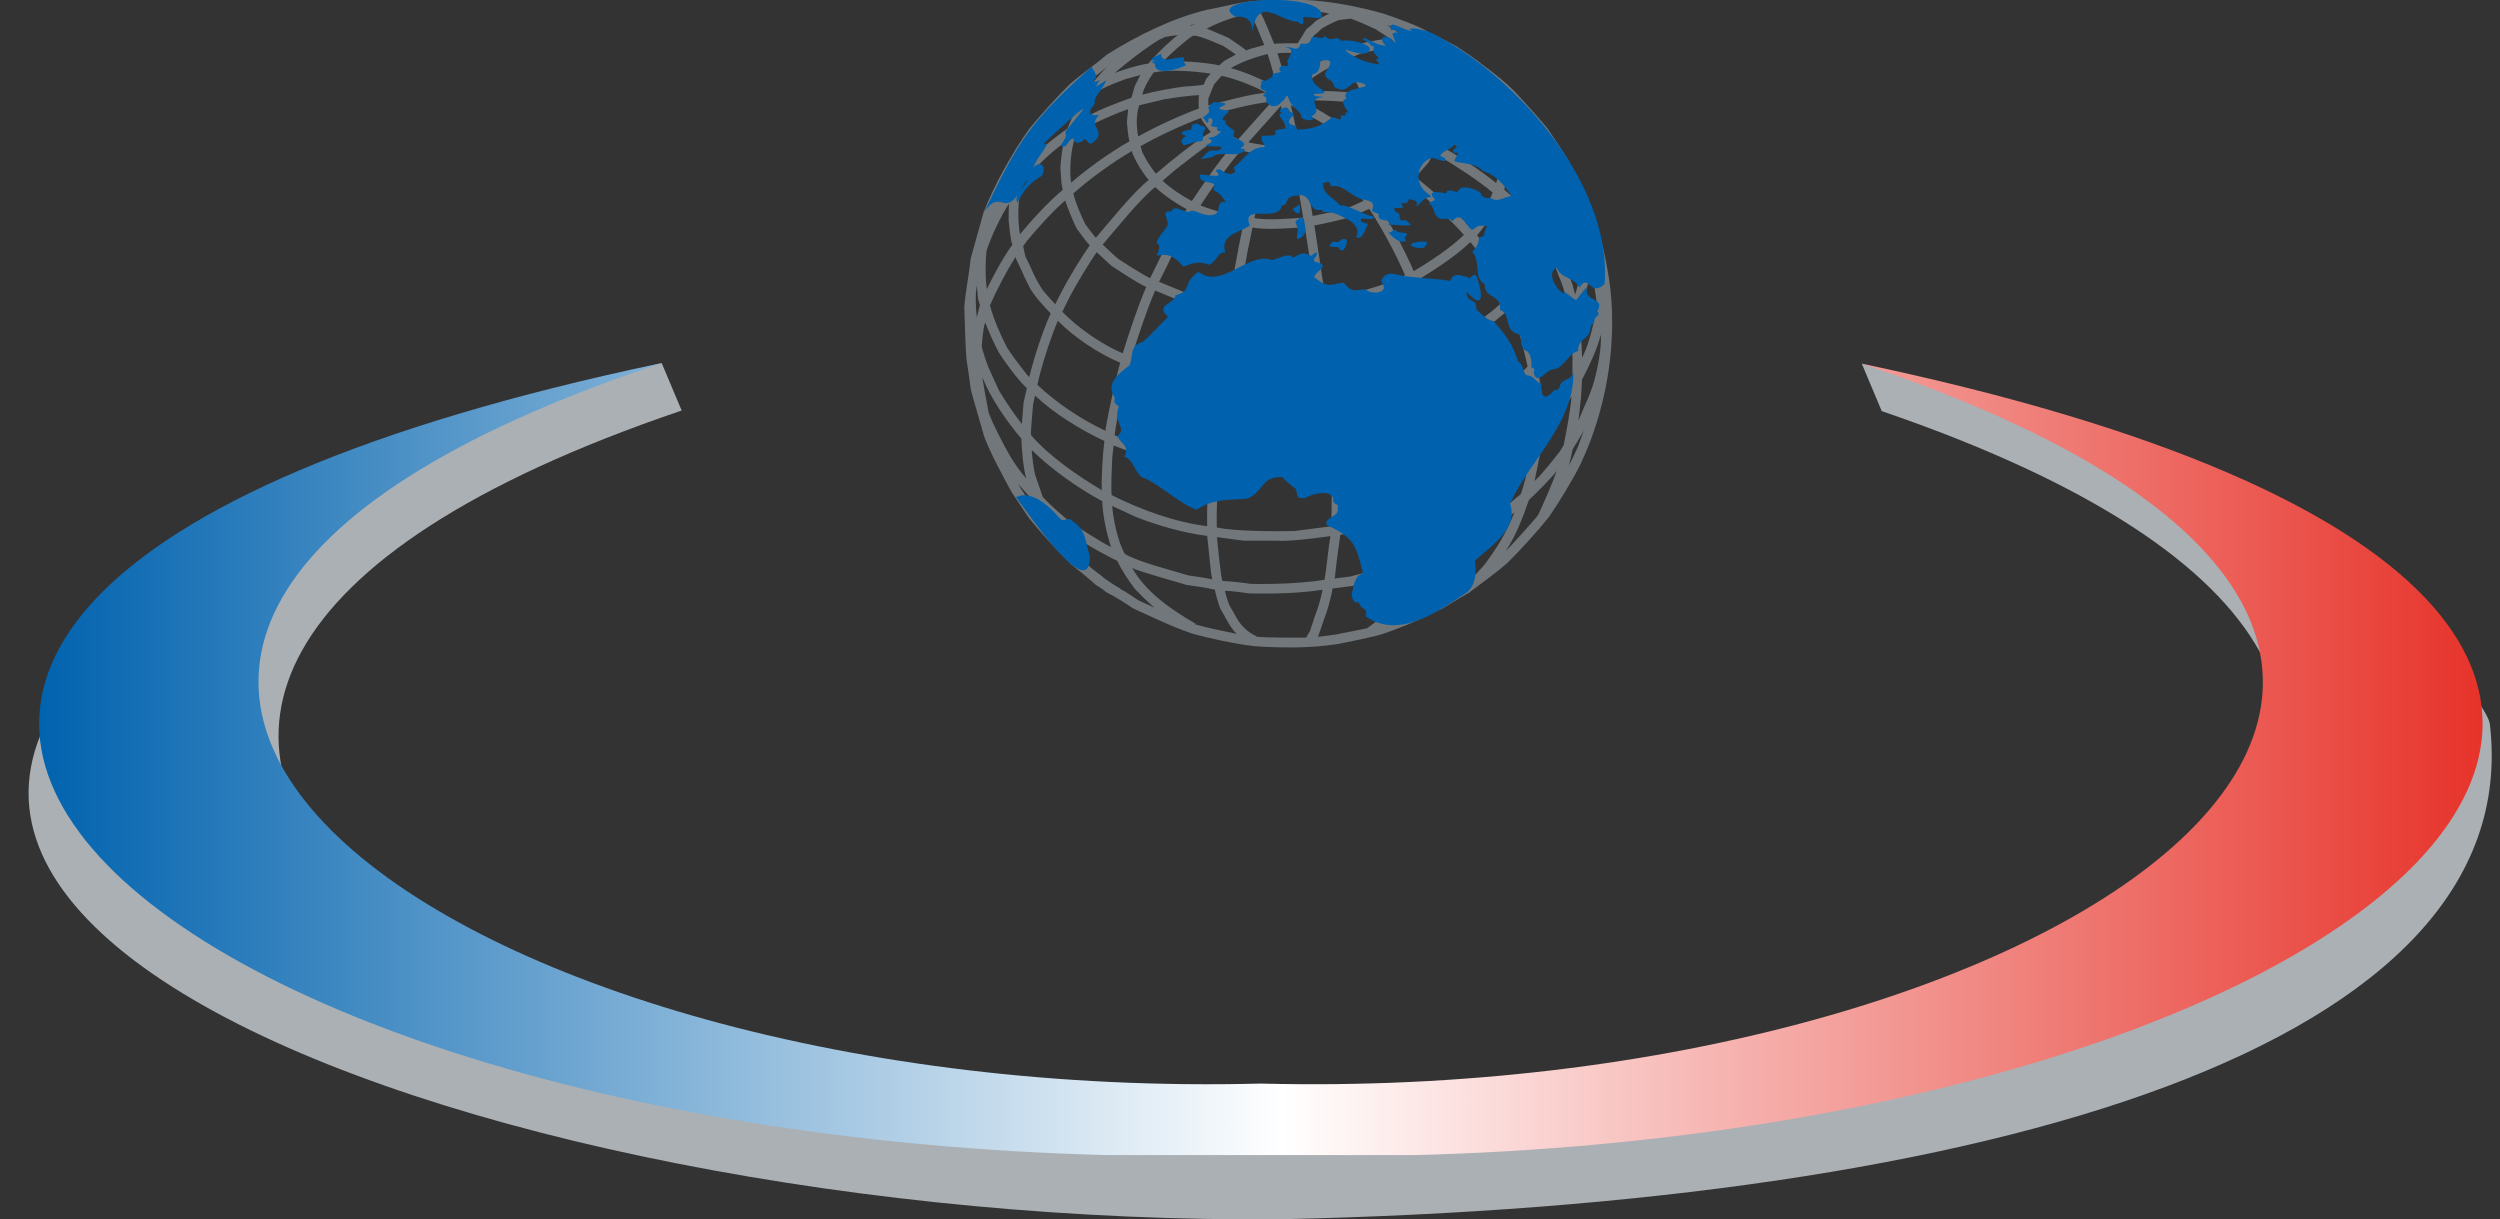 <?xml version="1.0" encoding="utf-8"?>
<!-- Generator: Adobe Illustrator 27.5.0, SVG Export Plug-In . SVG Version: 6.00 Build 0)  -->
<svg version="1.1" id="Layer_1" xmlns="http://www.w3.org/2000/svg" xmlns:xlink="http://www.w3.org/1999/xlink" x="0px" y="0px"
	 width="2632.33px" height="1283.785px" viewBox="0 0 2632.33 1283.785" style="enable-background:new 0 0 2632.33 1283.785;"
	 xml:space="preserve">
<rect x="0" y="0" width="2632.33" height="1283.785" fill="#333333" stroke="none"/>
<path style="fill:#ABB0B4;" d="M2195.546,445.132l-235.193-62.218l20.997,49.96c893.519,305.749,218.42,795.941-632.82,774.088
	C495.991,1229.19-178.969,736.498,717.752,432.25l-21.048-49.989c0,0-142.689,37.065-142.689,37.065
	S341.186,529.102,341.186,529.102c-821.61,399.724,148.758,761.984,1007.332,754.683
	c751.453-16.026,1311.716-183.478,1273.232-520.34c-0.003-21.588-113.048-159.841-299.319-233.826
	C2322.431,529.62,2195.546,445.132,2195.546,445.132z"/>
<g>
	<defs>
		<path id="SVGID_1_" d="M696.704,382.261c-1263.791,265.646-504.868,863.956,630.814,833.935
			c1133.247,30.179,1895.293-567.651,632.835-833.281c895.089,300.029,215.57,779.601-632.847,758.011
			C477.753,1162.874-201.579,680.874,696.704,382.261L696.704,382.261z"/>
	</defs>
	<clipPath id="SVGID_00000161618272469397137050000006910033043557053084_">
		<use xlink:href="#SVGID_1_"  style="overflow:visible;"/>
	</clipPath>
	<g style="clip-path:url(#SVGID_00000161618272469397137050000006910033043557053084_);">
		
			<linearGradient id="SVGID_00000047780994379385913770000009237935357826828443_" gradientUnits="userSpaceOnUse" x1="2289.877" y1="-551.954" x2="2295.822" y2="-551.954" gradientTransform="matrix(435.457 0 0 -435.457 -997110.062 -239553.25)">
			<stop  offset="0" style="stop-color:#0062AE"/>
			<stop  offset="0.506" style="stop-color:#FFFFFF"/>
			<stop  offset="1" style="stop-color:#E63027"/>
		</linearGradient>
		
			<rect x="33.136" y="381.395" style="fill:url(#SVGID_00000047780994379385913770000009237935357826828443_);" width="2588.701" height="834.838"/>
	</g>
</g>
<path style="fill:#71777A;" d="M1695.775,305.65c-4.465-39.425-16.432-83.853-34.781-119.104l-0.194,0.081l-8.123-15.09l0.178-0.106
	c-2.615-5.435-18.953-29.595-22.656-35.069c-6.139-8.245-25.349-29.225-32.543-37.059c-10.259-11.245-26.711-24.02-39.017-32.933
	l0.091-0.163c-6.371-4.809-18.87-13.449-25.655-17.808c-7.169-3.772-21.364-11.495-28.907-14.436
	c-8.724-6.307-36.249-15.733-46.568-19.331C1432.802,7.356,1399.759,0.903,1373.933,0c-12.055-0.152-41.283-0.098-52.913,1.146
	c-10.833-0.032-38.639,7.293-49.566,9.005c-36.569,8.658-74.093,27.33-105.829,47.272c-11.171,9.576-27.602,21.148-38.731,30.768
	c-13.023,12.682-32.72,34.291-43.979,48.565c-17.663,24.987-36.355,58.55-47.352,87.026c-0.001-0.001-13.484,48.512-13.484,48.512
	c-1.327,13.892-5.787,36.865-6.721,50.698c0.594,15.701,0.915,39.783,2.285,55.257c1.177,7.605,3.53,23.31,4.435,31.013
	c0.852,5.175,13.275,46.363,14.141,50.162c6.259,17.122,20.113,42.556,28.911,58.687c0,0,18.083,27.092,18.083,27.092
	c11.313,14.232,30.996,35.844,44.049,48.496c7.596,6.005,19.398,15.675,26.563,22.128c2.995,1.68,8.778,5.533,11.245,7.894
	c7.477,3.492,21.476,12.251,28.192,16.973c19.105,8.598,41.618,19.596,61.515,26.235c18.397,5.251,47.578,11.432,66.608,13.516
	c27.833,1.821,59.285,2.162,86.892-2.324c10.7-2.105,39.636-7.622,49.628-11.315c7.985-2.736,23.915-8.757,31.562-12.381
	c0,0.001,29.424-13.632,29.424-13.632c6.721-4.509,21.014-12.634,27.93-16.795c11.273-8.363,29.07-21.466,39.704-30.632
	c13.029-12.67,32.722-34.289,43.966-48.568c9.576-13.33,26.677-41.405,33.733-56.261
	C1690.502,433.372,1702.248,366.459,1695.775,305.65z M1642.312,475.458c-5.4,6.9-19.929,25.466-26.466,30.904l5.526-27.387
	l1.572-23.162c8.874-8.978,25.129-27.542,31.665-38.223c-0.601,12.163-5.693,39.193-8.239,51.308
	C1646.37,468.898,1642.312,475.458,1642.312,475.458z M1362.814,559.149c-18.913,0.415-63.519,0.428-81.636-3.806
	c-0.452-14.576,0.725-44.967,1.78-59.643c36.8,4.401,82.652,2.092,119.261-3.353c0.021,12.589,0.202,49.862-0.736,61.832
	L1362.814,559.149z M1400.847,564.47c-2.221,12.55-3.959,33.506-6.211,45.961c-22.247,3.811-55.187,4.905-77.828,4.338
	c-7.144-1.102-22.412-2.898-29.568-3.052c-1.934-2.61-5.332-42.057-5.918-46.15c0,0,28.135,3.727,28.135,3.727h35.575
	C1356.976,570.479,1388.702,566.182,1400.847,564.47z M1098.002,523.441l-8.116-23.582c-1.671-6.079-3.158-19.636-3.558-25.995
	c20.341,19.965,49.158,40.53,74.343,53.863c0.117,14.006,4.731,35.051,9.19,48.285c-10.481-5.115-30.581-18.322-40.641-24.624
	C1119.306,543.843,1106.59,532.457,1098.002,523.441z M1062.085,232.373c0.537,4.075,1.895,21.861,3.916,25.24
	c-9.868,13.437-19.626,31.874-26.949,46.811c-1.731-11.885-1.54-28.25-0.366-40.185c4.33-13.886,15.602-37.935,23.852-49.879
	C1061.998,218.302,1062.024,228.297,1062.085,232.373z M1029.83,314.557l1.991,6.713c-0.236,0.886-3.15,12.483-3.365,12.895
	c-1.05-10.146-1.755-23.382,0.058-33.458L1029.83,314.557z M1063.797,480.643c-7.028-12.369-17.897-32.795-22.753-45.98
	c-1.691-8.636-5.535-28.89-6.676-37.42c8.724,22.207,25.797,46.506,41.04,64.698c0.319,10.776,2.067,31.728,5.182,41.976
	C1075.585,498.416,1067.528,487.076,1063.797,480.643z M1077.747,424.135l-1.82,22.359c-6.441-8.241-19.137-26.579-24.193-35.551
	c0,0-10.97-24.076-10.97-24.076c-2.106-5.33-5.84-16.438-7.104-21.995c0.462-4.768,1.549-21.042,3.747-25.256
	c3.63,9.67,9.542,22.618,14.383,31.768c7.174,10.945,19.675,28.418,29.388,37.294L1077.747,424.135z M1081.141,394.36
	c-4.714-6.101-16.759-21.684-20.592-28.059c-7.057-13.453-14.353-30.126-18.172-44.881c7.271-16.482,17.26-35.763,27.018-50.942
	c-0.17,1.687,4.594,10.702,5.326,12.334c2.094,4.978,6.696,14.785,9.228,19.536c4.993,9.385,15.082,20.033,22.366,27.692
	c-8.228,17.352-18.077,48.266-22.539,66.938L1081.141,394.36z M1365.82,10.138c9.569,0.461,24.604,1.906,33.869,4.287
	c-3.928,1.603-10.323,5.145-13.902,7.393c-2.288,2.412-7.303,6.834-10.08,8.639c0,0-9.295,15.1-9.295,15.1
	c-5.648-0.05-19.369-0.05-24.829,0.596c-3.258-8.256-10.487-25.884-14.675-33.855C1338.519,10.304,1354.086,9.964,1365.82,10.138z
	 M1681.412,319.975c-2.583,17.823-7.289,40.683-15.59,56.723c-0.023-12.485-2.085-35.695-4.09-47.997
	c6.856-12.41,10.945-31.178,13.357-45.087C1677.457,291.284,1680.346,311.81,1681.412,319.975z M1657.021,203.38l3.933,16.403
	c-3.301-5.86-10.954-18.131-15.663-22.836c-0.703-8.222-3.106-20.356-5.828-28.159C1644.526,177.3,1653.675,194.121,1657.021,203.38
	z M1390.059,399.079c-29.784,4.082-68.009,5.945-97.881,2.32c1.47-17.453,7.351-55.83,10.369-73.369
	c25.918,3.869,58.792,1.604,84.7-1.607c2.914,18.921,8.053,52.567,9.794,71.629L1390.059,399.079z M1397.839,408.181
	c1.505,20.23,4.488,53.553,4.38,73.884c-36.522,5.607-81.927,7.93-118.661,3.5c0.804-16.416,5.461-57.338,7.473-74.103
	C1324.137,415.388,1364.944,413.183,1397.839,408.181z M1117.633,193.251l1.417,6.6c-15.217,12.706-32.567,31.641-45.167,46.904
	c-2.687-16.23-1.902-35.883,1.393-51.959c11.103-15.171,29.188-32.889,44.461-43.852c-1.248,6.249-2.872,18.883-3.226,25.239
	C1116.511,176.182,1117.633,193.251,1117.633,193.251z M1080.985,254.032c11.248-13.533,27.257-31.429,40.61-42.928
	c2.392,7.644,8.427,22.423,12.082,29.544c2.1,2.752,11.222,15.718,13.867,17.585c-12.046,17.118-27.522,43.211-36.401,62.118
	c-3.455-3.581-10.083-10.993-13.24-14.83c-2.757-3.987-7.491-12.409-9.476-16.831c-1.982-4.675-6.341-14.09-8.716-18.539
	c0,0-2.215-9.907-2.215-9.907s-0.297-0.892-0.297-0.892L1080.985,254.032z M1253.359,39.317l3.376-1.845
	c7.626,0.215,24.386,8.111,31.435,11.011c2.624,1.743,10.714,7.004,13.026,8.961l-11.963,6.538l-5.492,4.828
	c-16.603-3.57-41.79-4.8-58.756-4.341C1232.694,56.294,1244.44,46.172,1253.359,39.317z M1253.114,26.841l5.56-1.986l-3.991,2.179
	L1253.114,26.841z M1514.699,163.891c17.645,10.425,41.173,25.653,56.941,38.775c-4.433,12.346-14.79,27.354-23.077,37.433
	c-15.434-17.45-39.625-39.246-58.079-53.546l13.997-15.844l4.868-9.487L1514.699,163.891z M1514.203,152.327
	c2.416-1.73,5.487-21.859,6.242-24.723c19.284,6.241,41.995,16.089,59.626,26.16c0.467,11.465-0.641,28.113-4.756,38.922
	C1557.963,178.733,1533.911,162.692,1514.203,152.327z M1330.901,97.882c-13.529,1.123-45.302,9.423-58.621,13.194v-7.211
	l6.006-14.97c0.885-0.97,7.196-8.51,8.166-9.036c15.295,3.356,32.922,10.367,46.709,17.77L1330.901,97.882z M1339.051,107.162
	c-3.673,4.123-32.552,36.193-35.238,39.482c0,0-9.441-4.723-9.441-4.723l-9.116-7.033c-3.252-3.082-9.106-9.713-10.894-13.902
	C1290.976,116.312,1322.004,108.189,1339.051,107.162z M1270.078,82.873l-2.669,6.398l-0.046-0.236
	c-3.167,1.117-17.356,1.891-20.923,2.169c-11.069,1.28-32.997,5.452-43.695,8.487c1.636-7.48,7.607-17.222,11.981-23.401
	c17.5-3.457,42.507-1.339,60.063,1.198L1270.078,82.873z M1265.836,126.994c1.184,1.541,7.72,10.985,9.174,11.917
	c-17.845,10.991-41.97,30.198-57.762,43.95c-2.077-1.767-7.373-10.038-8.958-12.405c0,0-5.295-9.53-5.295-9.53l-2.108-6.975
	c18.917-10.779,43.457-22.181,63.851-29.804L1265.836,126.994z M1235.886,180.235c12.179-9.373,33.701-27.309,47.363-34.11
	l5.302,4.12l8.417,4.275c-13.07,14.015-31.404,41.296-42.046,57.16c-10.013-5.28-22.567-13.559-30.815-21.341L1235.886,180.235z
	 M1272.468,203.662c7.254-10.426,25.704-36.514,34.504-45.202c4.277,1.094,14.35,3.465,18.668,3.716
	c-1.059,4.801-14.416,62.726-14.88,66.021l-16.573-2.344c-7.989-2.376-22.565-6.18-30.132-9.588L1272.468,203.662z M1414.204,96.7
	c-11.964-1.003-37.362-1.304-49.495-1.094c11.104-9.979,27.932-21.596,41.542-27.665c5.284,3.269,14.891,10.606,19.336,14.895
	c2.803,4.58,6.277,10.537,7.26,15.876L1414.204,96.7z M1432.639,108.885c-0.618,5.866-3.984,10.266-7.468,14.712
	c0,0-2.854,4.755-2.854,4.755l-6.213,4.864c-10.727-7.562-33.581-21.275-45.207-27.49
	C1389.293,105.311,1414.417,106.419,1432.639,108.885z M1390.052,128.243l16.97,11.14c-3.232,3.056-15.825,7.181-20.03,8.66
	c-2.14,0.545-16.344,4.942-18.264,4.708c-2.465-10.395-7.366-31.708-9.6-42.056L1390.052,128.243z M1360.932,163.944
	c0.347,1.059,11.004,64.119,11.248,65.212c-12.819,1.001-38.848,3.025-51.359,0.465c3.761-17.816,11.215-48.335,14.944-66.101
	C1340.092,163.728,1356.971,165.215,1360.932,163.944z M1313.312,266.19l5.468-26.63c13.545,2.844,41.261,0.691,55.118-0.398
	l0.592,3.452l11.232,73.793c-24.935,3.047-56.631,5.301-81.577,1.629l0.312-1.953L1313.312,266.19z M1371.092,162.884l-0.046-0.198
	c1.18,0.279,15.592-4.073,17.112-4.445c17.356,13.595,35.033,35.23,47.568,53.218l-0.542,0.226l-14.106,6.48
	c-8.793,3.047-29.605,7.504-38.903,9.272L1371.092,162.884z M1428.833,185.103c-6.419-7.471-21.859-24.781-29.454-30.73l6.276-2.246
	l10.626-6.667c16.541,10.769,43.89,29.066,58.887,41.873c-2.421,2.694-11.927,9.179-15.017,11.326
	c-2.008,1.209-12.694,8.437-14.824,8.793C1441.705,202.18,1432.791,190.295,1428.833,185.103z M1462.362,164.272
	c-4.413-2.976-33.603-22.888-37.315-25.187l4.997-3.895c0.718-1.187,3.767-6.503,4.649-7.429
	c17.285,5.293,49.708,20.87,65.611,28.951l-3.877,7.798l-13.87,15.741L1462.362,164.272z M1506.97,144.464l-1.855,3.327
	c-15.013-7.904-48.327-23.191-64.568-28.98l2.161-8.84c21.633,1.814,47.432,7.669,68.105,14.275L1506.97,144.464z M1495.169,109.071
	c-14.924-3.889-36.499-7.982-51.838-9.228c-0.595-5.585-3.528-12.702-6.261-17.555c19.542-1.239,45.831-2.356,65.121,1.359
	l3.725,6.729l3.079,11.212l1.193,11.907L1495.169,109.071z M1479.527,71.125c-13.302-0.002-36.927-0.363-49.927,1.962
	c-2.872-2.885-9.181-7.92-12.643-10.057c1.089-0.578,13.763-5.821,15.272-6.451c12.877-3.705,30.48-6.482,43.896-6.27
	c6.432,5.506,15.178,14.742,19.744,21.919L1479.527,71.125z M1457.667,41.181c-7.196,0.829-21.376,3.566-28.284,5.656
	c-5.399,2.183-17.666,7.275-22.798,9.773l-6.896-3.754c-4.519-1.459-17.493-5.794-22.132-5.838c0,0,5.742-9.569,5.742-9.569
	c2.246-1.406,6.42-5.296,8.245-7.255c5.027-3.292,12.647-6.829,18.225-9.079c0,0,12.323-1.543,12.323-1.543
	c7.074,2.18,19.37,8.077,26.133,11.069c0,0,15.515,10.094,15.515,10.094L1457.667,41.181z M1381.714,57.827
	c0.085,0.046,13.597,4.151,13.66,4.228c-13.179,6.448-30.065,19.016-40.749,29.065c-1.902-8.788-6.56-26.664-9.588-35.042
	C1355.371,55.045,1371.515,55.787,1381.714,57.827z M1348.775,111.481l9.854,42.527c-12.956,0.987-31.55-1.313-44.192-4.127
	l2.126-2.443L1348.775,111.481z M1339.53,89.479c-12.569-6.72-29.684-14.092-43.487-17.666c10.406-6.62,26.717-11.949,38.606-14.999
	c3.026,8.509,7.796,25.934,9.521,34.796L1339.53,89.479z M1316.53,51.453l-4.242,1.646c-4.508-3.59-14.022-10.257-18.91-13.337
	c0,0-21.94-9.341-21.94-9.341l-0.907-0.229c13.197-7.09,30.581-13.062,45.263-16.003c5.647,7.495,11.659,24.706,15.363,33.179
	L1316.53,51.453z M1236.045,40.191c-8.607,7.299-19.673,18.095-26.896,26.749c-9.474,1.239-26.622,6.356-35.45,9.896
	c12.853-11.027,32.566-26.519,47.041-35.085c0,0,5.919-2.728,5.919-2.728c3.183-0.818,10.119-1.718,13.422-2.034L1236.045,40.191z
	 M1225.734,104.584c8.963-1.542,28.175-4.209,37.14-4.444c-1.233,1.057-0.667,12.614-0.689,14.143
	c-20.19,7.497-44.933,18.822-63.692,29.401c-2.113-9.835-2.356-23.256,1.066-32.824L1225.734,104.584z M1199.635,175.732
	c1.907,2.895,7.427,11.485,9.947,13.706c-16.31,12.827-42.258,45.267-55.68,60.863c-1.102-0.528-10.247-13.14-11.246-14.401
	c-4.116-8.531-10.56-22.925-12.459-32.246c17.713-15.667,41.174-32.74,61.629-44.664
	C1192.277,162.819,1197.738,172.349,1199.635,175.732z M1127.11,311.034c6.223-11.714,20-34.804,27.716-45.482
	c1.017,1.24,14.041,13.036,15.587,14.47c9.706,6.121,25.991,17.45,36.502,22.057c-8.764,20.081-18.254,49.009-24.794,69.939
	c-22.046-9.303-46.915-26.609-63.609-43.748L1127.11,311.034z M1192.152,282.054l-15.205-9.808
	c-2.296-2.123-14.007-12.678-15.856-14.757c13.537-15.67,38.861-47.566,55.266-60.502c8.834,8.424,22.334,17.532,33.079,23.273
	c-14.29,21.31-26.889,49.749-38.414,72.597C1209.674,292.856,1193.734,282.929,1192.152,282.054z M1229.559,278.458
	c7.315-16.401,19.09-38.682,28.974-53.621c1.706,1.358,15.001,5.478,17.294,6.294c0,0,16.182,4.609,16.182,4.609
	s16.714,2.385,16.714,2.385c-3.95,17.625-11.525,60.193-14.613,78.451c-12.103-1.353-36.848-5.59-48.299-9.394
	c0,0.001-25.394-10.455-25.394-10.455L1229.559,278.458z M1395.693,314.501l-11.19-73.509l-0.617-3.592
	c9.774-1.847,31.131-6.413,40.364-9.594c1.643-0.732,16.262-7.461,17.525-7.881c13.425,20.609,27.987,47.308,37.639,69.924
	C1455.567,301.63,1422.018,310.447,1395.693,314.501z M1472.845,252.74c-4.969-9.37-15.742-28.009-21.579-36.774
	c9.982-5.538,23.612-14.443,31.94-22.262c18.51,14.34,42.758,36.085,58.211,53.592c-14.386,14.015-35.613,27.944-52.842,38.229
	C1485.959,278.669,1476.285,259.546,1472.845,252.74z M1494.434,293.938c17.309-10.693,39.098-24.738,53.643-38.991
	c6.356,6.762,17,22.525,21.614,30.638c4.246,6.752,12.758,21.399,15.972,28.599c-18.97,19.663-47.296,36.835-71.587,48.897
	c-5.133-19.426-13.9-49.697-21.461-68.282L1494.434,293.938z M1510.11,393.794c1.936,12.078,6.656,42.117,7.861,53.912
	c-31.045,15.145-71.69,26.657-105.613,32.606c0.003-20.034-2.962-53.698-4.458-73.616c31.769-4.588,69.789-14.958,98.986-28.417
	L1510.11,393.794z M1516.221,373.392c24.814-12.276,54.092-29.707,73.901-49.339c7.438,14.205,14.62,46.081,18.36,61.835
	c-10.748,11.286-31.796,27.815-44.951,36.186c-7.465,4.879-27.721,18.094-35.927,21.026
	C1525.305,423.736,1520.547,392.402,1516.221,373.392z M1593.209,306.642c-9.855-19.32-23.668-42.464-37.94-58.904
	c8.652-10.151,19.662-25.711,24.431-38.227c12.231,9.847,27.718,26.946,38.069,38.676c0.438,0.706,7.171,12.083,7.45,12.303
	C1617.684,275.288,1604.927,294.803,1593.209,306.642z M1599.638,213.569l-15.861-13.97l4.013-12.946
	c0.74-5.311,3.03-20.73,2.408-25.899c0,0,18.227,12.578,18.227,12.578c8.259,7.008,20.451,19.305,27.149,27.768
	c0.273,6.705,0.276,23.045-0.865,29.492c-0.915,4.476-3.528,13.307-5.115,17.606
	C1629.094,244.482,1602.455,216.931,1599.638,213.569z M1599.916,123.633c0,0,7.389,5.521,7.389,5.521
	c3.047,3.634,8.801,13.119,11.2,17.313c6.21,10.126,11.837,24.629,14.318,36.206c-9.216-11.506-30.853-26.406-43.127-34.547
	c-0.409-7.539-3.494-17.681-6.422-24.608c-1.022-3.215-3.782-11.777-5.563-14.564
	C1580.839,110.237,1596.784,121.534,1599.916,123.633z M1578.484,141.459c-16.959-9.686-39.269-18.322-57.75-24.5
	c0,0-1.684-16.812-1.684-16.812c-0.157-0.389-3.642-14.249-4.057-14.043c13.849,1.986,32.297,7.91,45.024,13.657
	c0.468,0.963,5.592,8.009,6.331,9.071c0,0,4.079,8.202,4.079,8.202C1572.545,124.293,1576.923,134.083,1578.484,141.459z
	 M1531.599,78.995l-22.88-4.387c-3.358-7.124-10.829-17.519-16.557-22.947l12.842,1.69c3.224,1.174,16.305,5.743,19.174,7.028
	c0,0,11.938,9.568,11.938,9.568l13.736,14.713L1531.599,78.995z M1495.956,41.971c-3.598-0.657-11.954-1.315-15.672-1.531
	c-2.291-2.881-16.947-11.97-20.201-14.158l21.425,7.66l-0.006,0.012L1495.956,41.971z M1185.202,83.31l15.589-4.358l-0.361,0.54
	l-5.556,11.099l-3.564,12.335c-16.501,5.88-37.415,13.761-52.381,22.99c3.714-9.59,11.714-21.592,17.75-29.885
	C1162.754,91.534,1178.041,85.89,1185.202,83.31z M1150.411,130.812c10.111-4.941,26.849-12.237,37.457-15.895l-1.339,13.531
	c0.361,4.695,1.412,15.961,2.684,20.396c-20.256,11.445-43.844,28.335-61.446,43.533c-2.123-16.041,0.014-35.256,4.826-50.64
	C1132.289,141.631,1149.868,131.163,1150.411,130.812z M1133.66,112.998c-2.565,5.441-7.548,16.804-9.601,22.391
	c-13.366,9.037-31.083,23.513-42.008,35.46c2.441-8.144,8.926-20.968,13.54-28.11c11.223-12.073,28.134-26.997,41.831-36.061
	L1133.66,112.998z M1087.72,426.038l2.118-9.56c19.734,18.807,48.395,36.366,73.012,47.839c-1.72,13.556-3.349,38.096-2.699,51.839
	c-25.467-15.283-55.165-35.451-74.624-58.089C1085.107,455.823,1087.532,429.059,1087.72,426.038z M1164.351,450.29l-0.352,3.289
	c-24.508-11.307-52.174-29.66-71.658-48.397c3.873-19.204,13.898-49.343,21.468-67.42c17.213,17.474,43.024,34.671,65.636,44.12
	C1174.795,398.732,1167.264,433.041,1164.351,450.29z M1171.099,482.484l1.43-13.399c29.825,11.944,68.491,21.495,100.347,25.228
	c-1.019,14.604-2.308,45.234-1.818,59.682c-33.457-3.964-70.585-17.544-100.545-32.693
	C1169.61,513.84,1170.759,490.309,1171.099,482.484z M1196.47,544.48c21.582,8.528,51.541,17.162,74.597,19.729
	c1.398,10.686,3.225,35.553,5.253,45.794c-5.586-1.35-18.902-3.317-24.729-4.06c-15.977-4.916-53.254-14.247-67.369-22.749
	c-7.348-13.704-11.857-35.04-13.204-50.447L1196.47,544.48z M1275.491,458.23l-2,25.944c-31.788-3.981-70.338-13.025-99.823-25.762
	c2.185-19.865,10.218-53.151,15.21-72.475c27.173,12.014,62.688,20.567,92.079,24.362L1275.491,458.23z M1272.703,399.152
	c-25.335-4.868-57.793-12.088-81.224-23.125c6.581-20.977,16.027-49.966,24.805-70.088c0,0,26.301,10.837,26.301,10.837
	c11.876,3.935,37.404,8.426,49.926,9.791c-3.05,17.739-8.91,56.023-10.406,73.67L1272.703,399.152z M1397.216,324.512
	c27.173-4.216,61.633-13.224,86.246-25.386c7.465,19.046,16.448,48.96,21.283,68.852c-28.683,13.902-66.207,23.849-97.646,28.591
	C1405.315,377.512,1400.139,343.423,1397.216,324.512z M1405.641,607.012c1.007-10.862,3.99-33.001,5.597-43.871
	c34.467-5.369,75.479-18.11,106.833-33.458c-2.32,12.962-6.44,38.75-11.694,50.686c-14.328,6.113-52.952,20.503-68.187,22.291
	c0,0-16.311,4.364-16.311,4.364l-16.654,2.082L1405.641,607.012z M1494.501,529.411c-23.575,9.051-57.897,19.692-82.83,23.46
	c0.92-10.908,0.688-50.665,0.688-62.276c34.097-5.777,75.343-17.406,106.718-32.182c0.972,17.396,1.539,42.185,0.274,59.524
	L1494.501,529.411z M1522.334,562.92l6.748-37.347l0.06-1.153c27.37-14.622,61.121-35.481,82.93-57.769
	c-0.522,13.471-5.952,41.208-10.877,53.784c-4.839,3.611-14.689,12.253-19.173,16.422c-6.398,4.127-18.96,12.842-25,17.43
	c-10.9,6.529-26.333,15.247-38.006,20.249L1522.334,562.92z M1598.618,465.783c-18.545,16.431-46.906,35.32-68.853,46.676
	c1.044-16.508,0.225-42.205-0.835-58.77c27.75-12.824,59.336-34.789,81.623-55.704c3.165,13.73,3.55,39.259,2.546,53.336
	L1598.618,465.783z M1612.32,359.669c-2.411-13.414-8.768-31.002-14.48-43.322c12.252-11.361,25.547-31.63,33.79-46.074l5.63,9.354
	l4.311,11.891c4.675,9.916,8.307,24.38,9.673,35.238c-1.914,3.121-6.364,12.219-8.011,15.642
	c-6.746,10.007-17.347,27.217-26.424,35.146L1612.32,359.669z M1652.16,403.44c-6.274,9.69-20.388,28.752-28.576,36.757V416.39
	l-4.138-27.16c5.262-4.838,14.85-15.31,18.846-21.194c1.109-1.779,15.192-22.317,15.249-23.702
	c1.111,5.085,1.86,25.365,2.142,30.904c0,0,0.006,21.679,0.006,21.679L1652.16,403.44z M1655.438,298.872
	c-2.381-5.671-6.785-17.333-8.808-23.165c-1.857-3.118-8.028-13.696-10.068-16.46c2.111-6.08,7.015-20.702,8.107-26.877
	c0.597-4.346,1.425-13.655,1.121-17.988c3.618,5.464,10.492,17.843,13.568,23.73c1.472,3.883,6.249,16.044,7.474,19.768
	c0.648,16.014-3.505,37.021-8.291,52.269L1655.438,298.872z M1662.438,439.167l2.252-20.284l1.082-19.298l1.72-3.161
	c6.767-13.192,14.577-29.636,17.991-44.122c1.209,13.825-3.544,36.984-7.302,50.215c-1.818,6.554-6.763,19.186-9.875,25.234
	c-0.672,1.527-5.668,14.09-6.592,15.176L1662.438,439.167z M1579.36,95.366l4.85,4.84l-0.537,0.491
	c-1.533-0.804-15.498-8.897-16.775-9.036c-1.791-3.18-6.84-10.226-9.059-13.22C1563.273,82.317,1574.197,91.033,1579.36,95.366z
	 M1145.749,85.82c4.758-3.515,16.242-12.108,20.565-15.901c-4.465,4.068-12.49,12.96-16.008,17.855
	c-2.941,1.563-17.391,9.645-20.344,11.671C1132.207,96.678,1142.84,88.215,1145.749,85.82z M1058.244,197.553l11.118-20.655
	c-0.242,0.122-3.249,12.684-3.457,13.397c-3.671,5.03-11.894,18.3-15.058,23.466
	C1051.068,213.054,1057.709,198.733,1058.244,197.553z M1091.359,539.176c-1.063-1.67-19.596-28.991-19.409-29.748
	c0.275,0.399,16.636,18.706,16.95,19.086c0-0.001,4.571,12.927,4.571,12.927s0.46,0.865,0.46,0.865L1091.359,539.176z
	 M1198.549,632.028c-3.693-2.461-15.021-10.179-18.909-11.871l0.158-0.262c-5.246-3.018-16.476-10-20.715-14.179
	c-4.504-3.152-13.084-9.996-17.043-13.774c-11.819-12.961-26.416-29.331-34.279-45.148c18.918,17.031,46.066,32.675,68.794,43.889
	c3.938,8.936,12.797,22.156,18.749,29.874c4.736,4.989,14.861,14.807,20.131,19.158
	C1213.805,639.096,1200.484,632.908,1198.549,632.028z M1258.239,657.368l0.465-0.774c-25.096-14.421-51.998-32.832-66.57-58.525
	c6.962,3.571,48.666,15.204,57.001,17.724c7.522,0.923,22.684,3.426,30.045,5.093c0.865,4.967,3.667,14.692,5.454,19.42
	c4.29,7.105,11.177,21.655,17.508,27.07C1291.897,665.375,1267.962,660.412,1258.239,657.368z M1373.933,671.408
	c-11.445,0.087-40.361,0.168-51.393-1.043l0.314-0.623c-8.087-3.298-15.799-10.465-20.112-18.016c0,0-8.649-15.112-8.649-15.112
	c-1.178-3.32-3.786-11.155-4.276-14.599c5.614,0.075,20.573,2.045,26.322,2.854c23.972,0.393,52.652-0.042,76.406-3.96
	c-1.27,7.333-4.938,20.477-7.865,27.31c0.001,0-5.39,16.198-5.39,16.198s-3.939,6.896-3.939,6.896L1373.933,671.408z
	 M1406.608,668.12c-1.928,0.231-17.63,2.491-19.11,2.384c0.418,0.444,6.559-18.5,6.766-18.953c3.599-8.594,7.288-22.816,8.88-31.964
	l20.338-2.539l17.013-4.513c11.671-0.695,48.967-14.841,60.361-18.9c0,0-4.554,9.115-4.554,9.115
	c-3.874,5.203-11.008,16.042-14.132,21.695c-4.268,4.048-12.397,12.647-16.119,17.178c0,0-26.231,19.665-26.231,19.665l0.116,0.155
	C1439.608,661.585,1406.95,668.026,1406.608,668.12z M1528.01,623.27c-15.471,10.543-41.814,21.567-58.979,28.799
	c2.721-1.293,9.813-9.704,11.874-12.015c0,0,8.881-8.88,8.881-8.88c3.419-5.934,10.95-17.421,15.04-22.907
	c1.971-3.937,8.406-16.322,9.533-20.424c19.791-8.781,43.21-20.481,60.287-33.847c4.722-3.016,16.138-10.64,19.853-14.743
	c-6.8,19.372-19.569,39.77-31.986,55.991c-2.509,2.718-11.792,13.327-14.642,15.369
	C1544.015,614.119,1532.612,620.648,1528.01,623.27z M1590.492,575.069l-5.099,5.107c10.271-14.964,18.615-36.537,24.404-53.668
	c6.262-5.76,24.634-23.914,29.236-30.706c-4.652,14.068-13.263,32.733-19.345,46.226
	C1615.192,548.204,1595.917,569.061,1590.492,575.069z M1661.736,469.819c-2.023,4.409-7.531,16.428-9.933,20.432
	c0.799-1.692,3.692-15.429,4.12-17.334c3.208-5.017,8.986-14.459,11.744-19.734L1661.736,469.819z"/>
<path style="fill:#0062AE;" d="M1494.271,254.595c7.193-0.915,11.194,0.607,6.45,4.203c-0.345,0.22-0.993,1.938-1.355,2.021
	C1491.97,262.834,1475.099,256.931,1494.271,254.595"/>
<path style="fill:#0062AE;" d="M1413.465,251.787c9.458-1.605,2.158,9.785,1.112,11.86c-1.159-0.571-2.646-0.256-3.823-0.369
	c-0.416-1.284,0.256-1.534-0.909-1.926c0-0.279-0.101-0.422-0.101-0.648c-4.298-1.736-13.626,0.82-8.168-4.714
	c3.18-3.222,3.721-0.493,7.591-1.237C1410.065,254.546,1411.586,252.126,1413.465,251.787"/>
<path style="fill:#0062AE;" d="M1469.401,241.868c3.136,4.232,7.237,2.315,11.081,3.834c3.436,1.606-1.255,3.235-1.255,3.365
	c-0.422,2.8,3.163,4.565-1.058,5.38c-5.618,1.094-12.847-5.76-16.182-9.428C1465.177,244.803,1466.287,242.41,1469.401,241.868"/>
<path style="fill:#0062AE;" d="M1368.972,228.986c0.761,0.505,3.323,0.904,3.923,1.1c1.338,9.03,3.715,15.646-3.329,20.2
	c-7.461,4.815-2.378-5.909-3.299-9.726C1364.484,232.422,1361.262,235.139,1368.972,228.986"/>
<path style="fill:#0062AE;" d="M1368.229,215.091c1.665,5.559,0.642,15.344-7.152,5.166
	C1363.438,218.527,1365.917,216.755,1368.229,215.091"/>
<path style="fill:#0062AE;" d="M1260.518,130.128c0.618,0,2.729,1.599,3.293,1.795c10.13,2.634,3.103,4.423,2.782,9.25
	c-0.345,4.251,0.939,3.311-0.713,7.378c-9.517,0.589-12.133,2.776-19.683,4.577c-4.197-6.623-2.33-5.148,2.61-10.165
	c-10.647-3.246,0.422-6.272,5.457-6.42C1254.858,132.417,1254.704,129.985,1260.518,130.128"/>
<path style="fill:#0062AE;" d="M1277.362,107.612c9.078,0.482,19.755,0.101,6.92,5.511c0,0.107,0.345,1.926,0.28,2.027
	c13.816,2.033,9.476,1.344,4.096,7.764c-2.634,3.174-1.421,3.174,2.877,4.5c-5.683,1.581,7.027,9.375,8.24,10.213
	c-1.213,2.782-0.351,3.87-1.575,6.759c26.84,9.897-2.188,11.55,12.443,12.55c-0.149,0.47-0.583,2.039-0.583,2.039
	c-8.137,7.451-24.826-0.949-33.487,6.272c-2.158,0.274-14.404,3.65-11.533,1.475c2.342-1.938,6.319-7.104,9.179-8.043
	c3.831-1.134,8.083,1.218,11.438-2.087c0,0,0.368-1.599,0.517-2.039c-4.964-0.345-13.525-0.642-17.293-0.839
	c4.964-3.204,10.968-5.095,2.954-8.293c9.446-1.718,8.828-2.753,14.018-6.866c-3.221-0.806-5.671-0.55-3.721-4.447
	c-2.428-0.372-4.832-0.888-7.199-1.546c0.791-1.653,3.323-6.349,0.541-8.139c-0.464,0.298-2.556,0.161-3.097,0.262
	c0.451,8.856-3.089,2.345-5.606-1.028c1.195-1.112,5.974-4.435,6.349-5.731c0.357-1.629-1.266-3.793-0.648-5.309
	C1272.47,112.618,1276.97,108.528,1277.362,107.612"/>
<g>
	<path style="fill:#0062AE;" d="M1069.818,523.521c15.341-7.873,34.266,8.379,45.621,21.883c5.778,6.105,7.24-2.675,13.203,2.931
		c15.767,9.519,14,23.561,18.916,37.187C1147.945,636.401,1084.171,542.565,1069.818,523.521"/>
	<path style="fill:#0062AE;" d="M1149.306,70.33c11.412,17.395-1.017,10.176,3.249,15.987c0.003-0.001,9.972-3.372,5.662-1.695
		c-1.427,0.458-3.537,5.659-4.477,6.86c1.665-1.349,9.904-5.957,10.992-7.128c-2.196,8.071-14.553,19.105-11.933,24.765
		c-6.361,7.055-8.493,13.177,4.367,12.111c-11.266,11.525,3.813,13.766-1.635,24.462c-6.951,6.7-7.522,7.824-12.86,0.571
		c-6.477,5.477-11.223,5.403-12.524-0.494c-5.86,0.467-6.326,11.972-13.401,7.569c3.23-5.735,7.092-8.732,4.891-13.916
		c1.161-2.83,12.206-15.344,15.577-19.999c16.056-18.962-33.957,27.103-39.069,32.696c12.347-5.782-8.43,15.663-10.005,24.177
		c6.396-7.3,14.464-2.14,8.953,8.828c-11.901,6.265-19.755,15.909-25.9,28.656c-4.495-9.78,9.525-16.197,10.122-25.481
		c-24.227,49.502-25.144,6.489-44.734,34.587C1072.537,147.112,1086.004,127.131,1149.306,70.33"/>
	<path style="fill:#0062AE;" d="M1391.602,17.128c0.541,4.869-20.765-1.581-19.88,1.891c0.708-1.724,2.336,12.305-4.78,3.953
		c-19.259-0.109-41.742-28.806-48.084,9.155c-1.127,1.136,2.594-16.33-17.582-14.345C1263.903-2.371,1395.164-9.305,1391.602,17.128
		"/>
	<path style="fill:#0062AE;" d="M1222.658,56.681c0.009,11.675,15.357,2.337,24.277,3.877c-0.86,3.946-0.783,4.725,1.844,7.947
		c-5.831,3.663-33.714,12.657-32.638-1.296c-6.122-2.437-4.059-2.383,1.993-2.853C1204.93,63.191,1219.679,58.179,1222.658,56.681"
		/>
	<path style="fill:#0062AE;" d="M1502.496,32.551c83.431,38.188,195.615,156.134,186.996,266.409
		c-15.232,14.915-16.719-12.51-26.409,3.916c-4.848-10.992-20.213-9.569-23.963-21.181c-14.693,7.97,8.327,32.877,8.22,25.605
		c17.23,12.058,7.727,11.607,23.352-5.013c-2.664,17.155,20.396,9.588,10.998,26.005c4.714,1.984-2.278,6.479-2.724,6.776
		c-0.166,7.865-2.152,4.512-4.132,8.81c0.201,13.945-13.832,11.662-13.116,25.853c-9.413,1.031-16.173,19.695-26.798,19.106
		c-8.084,1.525-16.357,17.675-20.033,3.52c0.907-4.045,1.724-3.421-2.527-5.653c0.589-6.153-0.297-12.722-3.977-16.776
		c-9.408-2.378-4.898-12.575-8.5-17.735c-17.85-3.9-7.458-20.661-20.498-26.078c1.264-17.35-16.2-10.409-16.164-27.055
		c-11.971-5.855-3.498-23.343-13.016-33.89c12.368-13.02,1.57-14.656,12.671-16.806c0.024-5,0.565-6.468,3.139-10.041
		c-19.698-4.613-9.876,15.227-25.99-8.092c-5.208-2.727-8.174-0.587-10.552,2.73c-4.197-4.149-5.136-1.985-11.782-2.526
		c-8.609-0.963-6.854-13.469-13.608-16.776c2.841-1.324,9.525-2.565,4.941-5.707c-6.322-8.725,9.535-5.048,13.587-4.213
		c0.82-6.163,8.014-1.731,12.302-1.542c1.897-9.036,19.081-3.395,24.087,0.988c1.476,5.423,5.24,5.29,10.399,5.26
		c8.624,5.177,12.547-0.773,22.31-2.187c-8.1-11.263-16.312-22.233-30.485-26.221c-6.799-7.879-19.93-7.738-29.527-9.958
		c-0.756-4.35,8.129-10.73-0.69-9.174c-4.531-5.03,8.238-4.992,0.155-8.542c-2.775,5.178-23.213,10.896-9.911,13.801
		c4.17,8.206-11.01-1.126-14.01,0.246c-13.955,4.049-21.229,26.287-2.37,38.519c1.311,0.467,1.37,1.43,1.828,2.53
		c-7.33-0.375-11.462,7.681-15.415,10.326c1.878-7.152-0.696-6.462-7.639-8.121c-2.865,4.934,0.273,3.401-8.097,4.56
		c0.025,2.813,6.948,6.108-7.39,4.453c-0.101,5.697,1.906,3.38,5.161,6.342c0.874,1.558-0.571,5.707,2.175,7.092
		c7.236-0.585,4.078-0.412,9.613,3.93c2.41,3.557-19.626-0.635-23.046,0.989c4.396-8.643-12.776-1.253-10.304-11.863
		c-2.592-0.612-5.219-2.133-7.163-2.823c3.624-10.66-1.746-10.796-10.416-12.501c-12.69-4.023-20.939-16.656-33.058-13.646
		c-0.625-4.726-1.274-5.264-8.074-3.487c0.154,12.901,9.87,14.126,17.764,23.389c12.128,0.455,23.671,9.988,35.883,12.101
		c-0.425,5.182-9.667,0.606-13.667,2.238c-1.504,4.283,4.135,3.814,7.395,5.456c-2.873,5.138-5.819,17.902-12.568,13.537
		c4.946-7.279-2.532-15.703-9.447-18.603c-8.875-4.781-14.186-8.029-25.361-7.545c-0.367-0.099-0.766-2.483-1.027-2.584
		c-13.71,3.536-10.527-12.733-20.841-15.18c-23.18,0.178-11.469,9.811-21.324,10.801c-3.879,18.889-43.687-2.688-33.866,21.119
		c-12.832,8.516-31.38,9.39-25.813,28.633c-7.901-2.003-9.33,10.67-17.629,12.673c-9.3-4.134-17.427-1.578-26.394,1.97
		c-9.482-9.678-13.966-14.444-28.216-11.412c9.35-21.296-10.891-3.024,10.605-30.305c4.744-6.109-8.642-17.612,4.8-16.407
		c4.774-9.219,13.81,4.323,21.52-0.89c6.32,0.223,14.559,7.868,25.088,3.618c4.935-3.362,1.312-15.321,10.921-12.151
		c-4.078-6.497-6.438-9.833-13.209-13.156c6.026-13.007-14.92-3.24-14.315-15.772c3.678-1.994,28.453,5.737,16.58-4.451
		c6.072-5.521,8.709,6.041,18.133,2.756c4.024-1.2,1.837-3.667,0.891-6.099c11.711-9.089,16.853-21.63,32.534-21.599
		c0.289-4.779-4.211-4.736-2.927-11.859c31.091-0.082-1.144-5.362,24.99-7.567c-0.125-6.028-2.259-7.657-5.166-11.711
		c-5.457-7.705,11.069-3.692-0.713-5.927c0.149-0.696,0.541-2.735,0.541-2.735c11.866-5.568,5.746,2.921,13.774,3.806
		c1.088,3.484-4.068,4.9-4.619,8.303c-1.074,6.743,8.802,2.154,8.067,9.434c15.472-0.852,24.967-2.776,37.065-13.057
		c4.369-0.667,11.164,6.47,9.233-1.889c6.787,0.434,4.723,0.092,5.106-3.667c9.422,3.598-10.752-11.344,1.084-14
		c-8.831-11.971,28.882-10.703,18.15-15.771c-16.552-7.353-14.59,13.513-31.259,3.276c-1.232-9.315-10.726-7.14-9.377-14.736
		c6.127-8.632,9.502-16.429-5.231-12.288c-0.269,6.386-1.167,12.297-8.142,13.767c-5.319,15.06,29.865,20.158,1.391,20.593
		c-0.974,3.534,9.662,2.603,9.844,3.371c-20.875,2.542,2.272,12.989-12.149,20.066c6.477,7.205-11.337,4.043-10.875,0.694
		c1.362-3.61-10.662-10.819-12.904-17.831c-3.426-9.57-1.411-1.877-8.402,2.594c-5.85,7.95-18.016,2.935-15.54-5.018
		c-7.036-3.605-0.24-2.082-0.688-6.628c-8.742-3.774-4.492-3.394-4.451-11.1c7.471,0.966,7.354-3.714,11.458-3.443
		c-1.278-5.274,4.218-4.106,8.835-5.83c-2.307-3.543-2.063-2.972,0.892-6.741c5.634,1.231,8.598,1.008,5.838-4.328
		c2.207-5.438,9.059-13.371-1.611-14.559c9.058-1.973,11.408,6.308,16.234-4.342c6.28,1.307,10.617-0.311,11.213-6.704
		c4.591-1.258,11.946,3.835,13.453-1.432c9.254,8.928,10.252-2.288,18.08,5.556c8.489-2.53,32.02,3.357,29.553,9.502
		c-2.775,8.126-20.205,0.69-26.277-0.397c8.446,8.482,24.124,14.544,37.193,15.702c-2.009-2.778-6.743-5.846-1.383-6.597
		c-3.554-5.533-7.119-4.094-5.14-12.254c-6.197-2.531-1.56,0.197-5.115-3.684c-1.908-2.123-11.682-5.606-3.715-5.083
		c8.266,3.657,11.467,6.607,21.509,8.024c-11.008-10.596,3.167-13.879,10.103-2.629c-0.869-8.668-8.843-12.047,4.562-11.53
		c-4.29-0.92-4.713-4.354-8.941-2.122c-5.3-13.948,13.641,0.418,19.932,0.177c4.061,0.565,1.19-0.321-0.909-1.313
		C1487.234,28.05,1498.655,32.263,1502.496,32.551z M1554.578,290.899c-0.493-0.446,0.618,1.023,0.541,0.874
		c5.771,17.324,8.279,36.651-11.087,15.308c0.28,13.119,11.646,5.913,10.349,18.399c3.121,3.375,12.811,13.055,18.204,12.394
		c11.526,13.912,20.099,23.638,25.945,42.681c5.663,3.169,4.624,10.485,8.325,14.385c9.832,1.208,7.34,5.34,16.128,9.329
		c-1.295,15.946,5.396,16.748,13.068,6.8c7.87-0.957,4.607-3.847,8.477-8.581c4.798-4.024,9.982-3.269,12.223-10.13
		c0.32,54.569-47.489,93.72-66.724,138.021c8.51,24.969-16.187,41.755-36.991,59.845c1.287,11.944,1.598,24.381-8.098,33.303
		c-27.755,18.254-71.764,51.1-107.216,25.208c3.389-9.898-4.96-5.313-6.892-14.614c-5.052,1.953-6.829-3.502-7.782-7.865
		c2.013-6.259,2.385-20.731,12.349-22.435c-8.013-28.63-7.747-37.049-38.37-50.91c-2.891-6.926,8.403-8.318,11.118-13.604
		c0.85-2.687,0.225-5.261,0.766-7.342c-9.074-3.778-2.51-6.039-6.765-10.053c-6.098-5.596-19.871-1.909-28.167,2.51
		c-11.361,0.885-6.646-4.032-9.779-9.857c-0.37-0.481-12.193-9.06-13.637-12.133c-22.314-1.796-20.799,16.809-37.773,22.732
		c-18.502,1.424-35.773-0.15-52.567,11.446c-15.47-4.041-42.185-29.029-58.375-34.444c-7.276-5.97-8.829-18.747-18.153-21.308
		c6.346-11.119-2.366-12.223-7.375-21.644c11.409-8.408-4.96-13.473,1.718-31.139c-4.374-4.446-5.24-2.042-4.223-9.118
		c-10.137-16.32,4.243-25.027,15.489-34.337c5.003-12.032-0.737-20.194,14.021-24.658c9.312-7.874,17.683-17.943,26.661-26.361
		c-14.875-12.683,7.407-13.497,7.704-22.727c17.778-3.855,7.206-13.674,24.358-24.657c24.068,19.158,52.861-21.777,77.149-12.395
		c8.278-1.959,12.257-5.237,20.07-4.785c4.756,6.602,6.969-7.709,21.484,0.396c2.497-2.372,1.498-2.027,5.755-3.745
		c0.623,6.094-3.586,4.605-2.854,9.511c19.543,4.602,2.205,8.779,0.094,16.721c14.544,11.323,14.44,8.177,30.98,5.632
		c8.985,10.64,10.319,8.203,22.75,6.972c5.968,6.084,27.573,5.16,16.663-8.613c2.604-4.286,3.745-8.334,13.12-7.544
		c19.229,4.855,39.07,4.013,59.948,7.446c2.893-10.793,14.936-4.883,20.349-2.803
		C1549.085,290.804,1553.838,287.507,1554.578,290.899z"/>
</g>
</svg>
